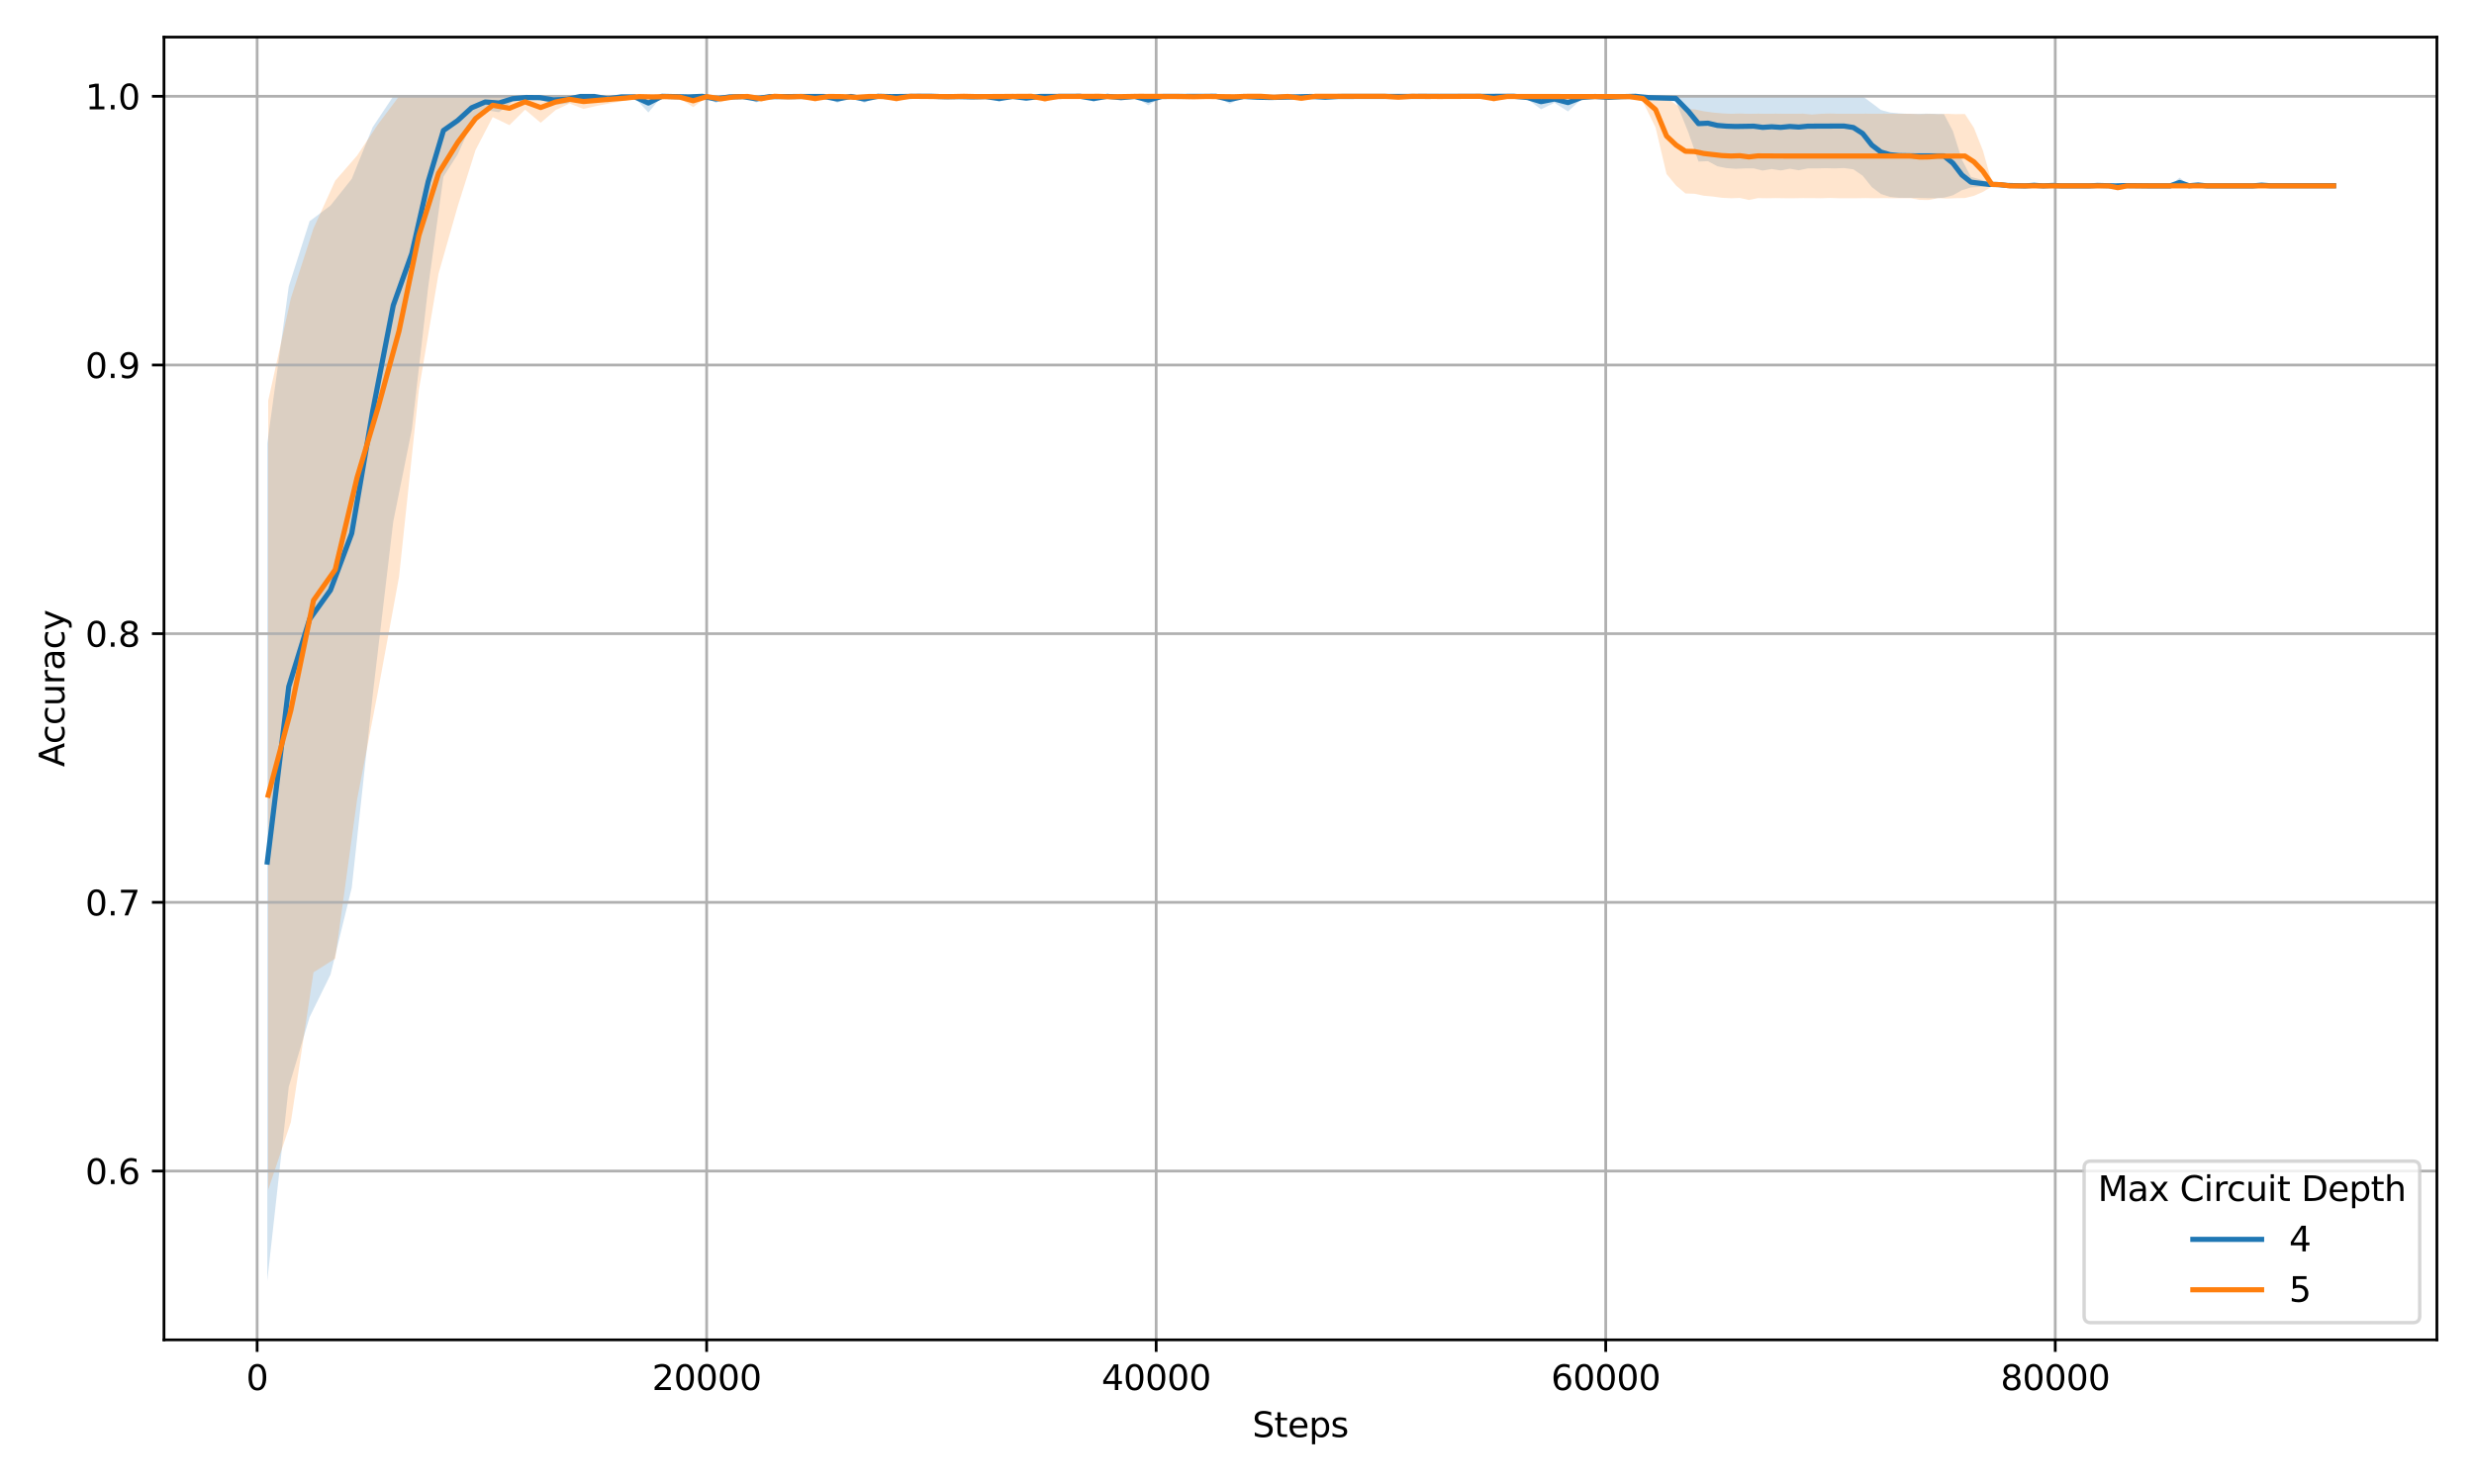 <?xml version="1.0" encoding="utf-8" standalone="no"?>
<!DOCTYPE svg PUBLIC "-//W3C//DTD SVG 1.1//EN"
  "http://www.w3.org/Graphics/SVG/1.1/DTD/svg11.dtd">
<svg xmlns:xlink="http://www.w3.org/1999/xlink" width="720pt" height="432pt" viewBox="0 0 720 432" xmlns="http://www.w3.org/2000/svg" version="1.1">
 <defs>
  <style type="text/css">*{stroke-linejoin: round; stroke-linecap: butt}</style>
 </defs>
 <g id="figure_1">
  <g id="patch_1">
   <path d="M 0 432 
L 720 432 
L 720 0 
L 0 0 
z
" style="fill: #ffffff"/>
  </g>
  <g id="axes_1">
   <g id="patch_2">
    <path d="M 47.72 390.04 
L 709.2 390.04 
L 709.2 10.8 
L 47.72 10.8 
z
" style="fill: #ffffff"/>
   </g>
   <g id="FillBetweenPolyCollection_1">
    <path d="M 77.787 129.093 
L 77.787 372.802 
L 84.034 316.399 
L 90.104 296.105 
L 96.181 283.718 
L 102.363 258.458 
L 108.453 202.403 
L 114.445 151.852 
L 119.854 125.046 
L 124.603 83.655 
L 129.051 51.443 
L 133.198 44.942 
L 137.241 36.038 
L 141.211 32.024 
L 145.215 32.669 
L 149.179 29.655 
L 153.175 28.877 
L 157.139 28.982 
L 161.077 30.556 
L 165.041 30.136 
L 168.986 28.143 
L 172.917 28.143 
L 176.855 29.822 
L 180.793 28.458 
L 184.75 28.458 
L 188.688 32.759 
L 192.626 28.038 
L 196.551 28.143 
L 200.482 28.458 
L 204.42 28.038 
L 208.351 29.926 
L 212.282 28.458 
L 216.194 28.248 
L 220.125 29.822 
L 224.044 28.248 
L 227.988 28.143 
L 231.913 28.143 
L 235.837 28.143 
L 239.762 28.143 
L 243.693 29.926 
L 247.631 28.143 
L 251.563 29.926 
L 255.487 28.038 
L 259.412 28.248 
L 263.343 28.038 
L 267.268 28.038 
L 271.2 28.038 
L 275.105 28.353 
L 279.023 28.248 
L 282.928 28.458 
L 286.879 28.248 
L 290.804 29.612 
L 294.722 28.143 
L 298.653 29.297 
L 302.578 28.143 
L 306.509 28.143 
L 310.434 28.038 
L 314.359 28.038 
L 318.29 29.612 
L 322.235 28.038 
L 326.251 28.982 
L 330.202 28.143 
L 334.205 30.661 
L 338.149 28.143 
L 342.081 28.143 
L 346.019 28.038 
L 349.983 28.038 
L 353.92 28.038 
L 357.878 30.241 
L 361.933 28.143 
L 365.93 28.668 
L 369.92 28.877 
L 373.852 28.668 
L 377.796 28.458 
L 381.727 28.143 
L 385.665 28.668 
L 389.59 28.143 
L 393.515 28.143 
L 397.439 28.038 
L 401.371 28.143 
L 405.296 28.038 
L 409.22 28.143 
L 413.145 28.143 
L 417.07 28.038 
L 420.995 28.143 
L 424.919 28.038 
L 428.851 28.038 
L 432.775 28.143 
L 436.7 28.038 
L 440.631 28.038 
L 444.556 28.877 
L 448.474 31.815 
L 452.399 29.926 
L 456.324 32.444 
L 460.249 28.877 
L 464.18 28.143 
L 468.105 28.773 
L 472.043 28.248 
L 475.967 28.038 
L 479.892 28.982 
L 483.81 29.297 
L 487.709 29.507 
L 491.346 38.528 
L 494.303 47.024 
L 497.063 46.921 
L 499.817 48.406 
L 502.466 48.931 
L 505.122 49.14 
L 507.758 49.019 
L 510.375 49.019 
L 512.991 49.647 
L 515.608 49.192 
L 518.244 49.62 
L 520.873 49.106 
L 523.49 49.56 
L 526.119 49.019 
L 528.749 49.019 
L 531.372 48.957 
L 533.988 49.019 
L 536.612 48.914 
L 539.385 49.287 
L 542.087 51.148 
L 544.762 54.476 
L 547.398 56.474 
L 550.021 57.318 
L 552.644 57.579 
L 555.261 57.604 
L 557.884 57.604 
L 560.5 57.666 
L 563.117 57.709 
L 565.733 57.543 
L 568.35 56.845 
L 570.973 55.362 
L 573.602 54.559 
L 576.232 54.433 
L 578.849 54.289 
L 581.472 54.271 
L 584.088 54.163 
L 586.718 54.145 
L 589.341 54.109 
L 591.983 54.181 
L 594.633 54.109 
L 597.334 54.163 
L 599.964 54.109 
L 602.593 54.109 
L 605.216 54.109 
L 607.846 54.109 
L 610.482 54.163 
L 613.099 54.127 
L 615.722 54.109 
L 618.351 54.145 
L 620.994 54.127 
L 623.637 54.109 
L 626.26 54.109 
L 628.915 54.127 
L 631.538 54.109 
L 634.332 54.523 
L 637.059 54.127 
L 639.708 54.217 
L 642.39 54.109 
L 645.04 54.109 
L 647.663 54.109 
L 650.292 54.109 
L 652.922 54.127 
L 655.558 54.109 
L 658.174 54.199 
L 660.798 54.127 
L 663.414 54.127 
L 666.031 54.109 
L 668.654 54.109 
L 671.283 54.109 
L 673.9 54.109 
L 676.516 54.109 
L 679.133 54.127 
L 679.133 54.005 
L 679.133 54.005 
L 676.516 54.109 
L 673.9 54.109 
L 671.283 54.109 
L 668.654 54.109 
L 666.031 54.109 
L 663.414 54.005 
L 660.798 54.005 
L 658.174 53.585 
L 655.558 54.109 
L 652.922 54.005 
L 650.292 54.109 
L 647.663 54.109 
L 645.04 54.109 
L 642.39 54.109 
L 639.708 53.48 
L 637.059 54.005 
L 634.332 51.697 
L 631.538 54.109 
L 628.915 54.005 
L 626.26 54.109 
L 623.637 54.109 
L 620.994 54.005 
L 618.351 53.9 
L 615.722 54.109 
L 613.099 54.005 
L 610.482 53.795 
L 607.846 54.109 
L 605.216 54.109 
L 602.593 54.109 
L 599.964 54.109 
L 597.334 53.795 
L 594.633 54.109 
L 591.983 53.69 
L 589.341 54.109 
L 586.718 53.9 
L 584.088 53.795 
L 581.472 53.165 
L 578.849 53.06 
L 576.232 52.221 
L 573.602 51.487 
L 570.973 46.513 
L 568.35 38.164 
L 565.733 33.208 
L 563.117 33.129 
L 560.5 33.085 
L 557.884 33.147 
L 555.261 33.147 
L 552.644 32.999 
L 550.021 32.738 
L 547.398 32.017 
L 544.762 30.018 
L 542.087 28.038 
L 539.385 28.038 
L 536.612 28.038 
L 533.988 28.038 
L 531.372 28.038 
L 528.749 28.038 
L 526.119 28.038 
L 523.49 28.038 
L 520.873 28.038 
L 518.244 28.038 
L 515.608 28.038 
L 512.991 28.038 
L 510.375 28.038 
L 507.758 28.038 
L 505.122 28.038 
L 502.466 28.038 
L 499.817 28.038 
L 497.063 28.038 
L 494.303 28.038 
L 491.346 28.038 
L 487.709 28.038 
L 483.81 28.038 
L 479.892 28.038 
L 475.967 28.038 
L 472.043 28.038 
L 468.105 28.038 
L 464.18 28.038 
L 460.249 28.038 
L 456.324 28.038 
L 452.399 28.038 
L 448.474 28.038 
L 444.556 28.038 
L 440.631 28.038 
L 436.7 28.038 
L 432.775 28.038 
L 428.851 28.038 
L 424.919 28.038 
L 420.995 28.038 
L 417.07 28.038 
L 413.145 28.038 
L 409.22 28.038 
L 405.296 28.038 
L 401.371 28.038 
L 397.439 28.038 
L 393.515 28.038 
L 389.59 28.038 
L 385.665 28.038 
L 381.727 28.038 
L 377.796 28.038 
L 373.852 28.038 
L 369.92 28.038 
L 365.93 28.038 
L 361.933 28.038 
L 357.878 28.038 
L 353.92 28.038 
L 349.983 28.038 
L 346.019 28.038 
L 342.081 28.038 
L 338.149 28.038 
L 334.205 28.038 
L 330.202 28.038 
L 326.251 28.038 
L 322.235 28.038 
L 318.29 28.038 
L 314.359 28.038 
L 310.434 28.038 
L 306.509 28.038 
L 302.578 28.038 
L 298.653 28.038 
L 294.722 28.038 
L 290.804 28.038 
L 286.879 28.038 
L 282.928 28.038 
L 279.023 28.038 
L 275.105 28.038 
L 271.2 28.038 
L 267.268 28.038 
L 263.343 28.038 
L 259.412 28.038 
L 255.487 28.038 
L 251.563 28.038 
L 247.631 28.038 
L 243.693 28.038 
L 239.762 28.038 
L 235.837 28.038 
L 231.913 28.038 
L 227.988 28.038 
L 224.044 28.038 
L 220.125 28.038 
L 216.194 28.038 
L 212.282 28.038 
L 208.351 28.038 
L 204.42 28.038 
L 200.482 28.038 
L 196.551 28.038 
L 192.626 28.038 
L 188.688 28.038 
L 184.75 28.038 
L 180.793 28.038 
L 176.855 28.038 
L 172.917 28.038 
L 168.986 28.038 
L 165.041 28.038 
L 161.077 28.038 
L 157.139 28.038 
L 153.175 28.038 
L 149.179 28.038 
L 145.215 28.038 
L 141.211 28.038 
L 137.241 28.038 
L 133.198 28.038 
L 129.051 28.038 
L 124.603 28.038 
L 119.854 28.038 
L 114.445 28.038 
L 108.453 37.041 
L 102.363 52.074 
L 96.181 59.837 
L 90.104 64.396 
L 84.034 83.384 
L 77.787 129.093 
z
" clip-path="url(#p6925bc45cc)" style="fill: #1f77b4; fill-opacity: 0.2"/>
   </g>
   <g id="FillBetweenPolyCollection_2">
    <path d="M 78.055 116.624 
L 78.055 346.337 
L 84.636 326.722 
L 91.236 283.059 
L 97.555 279.054 
L 103.92 232.737 
L 109.938 201.598 
L 116.132 167.932 
L 121.895 113.544 
L 127.638 79.63 
L 133.205 60.068 
L 138.399 43.669 
L 143.396 34.095 
L 148.256 36.43 
L 152.816 31.92 
L 157.349 35.74 
L 161.712 32.024 
L 165.78 30.136 
L 169.81 31.71 
L 173.918 30.766 
L 177.934 30.031 
L 181.931 29.297 
L 185.914 28.248 
L 189.878 28.458 
L 193.823 28.248 
L 197.767 28.563 
L 201.738 31.185 
L 205.735 28.248 
L 209.672 29.822 
L 213.591 28.458 
L 217.535 28.143 
L 221.486 29.717 
L 225.417 28.038 
L 229.362 28.458 
L 233.273 28.143 
L 237.231 29.612 
L 241.175 28.143 
L 245.139 28.248 
L 249.07 28.772 
L 253.021 28.143 
L 256.953 28.143 
L 260.884 29.612 
L 264.815 28.038 
L 268.747 28.143 
L 272.671 28.038 
L 276.596 28.248 
L 280.521 28.038 
L 284.446 28.248 
L 288.37 28.143 
L 292.295 28.038 
L 296.226 28.038 
L 300.151 28.038 
L 304.096 29.717 
L 308.033 28.143 
L 311.965 28.038 
L 315.889 28.143 
L 319.827 28.038 
L 323.765 28.353 
L 327.729 28.143 
L 331.66 28.038 
L 335.585 28.038 
L 339.51 28.143 
L 343.428 28.143 
L 347.34 28.353 
L 351.265 28.143 
L 355.189 28.248 
L 359.095 28.353 
L 363.019 28.038 
L 366.951 28.038 
L 370.875 28.668 
L 374.794 28.143 
L 378.718 29.402 
L 382.787 28.038 
L 386.81 28.038 
L 390.918 28.038 
L 395.032 28.143 
L 399.016 28.038 
L 403.013 28.038 
L 406.95 28.668 
L 410.915 28.038 
L 414.924 28.143 
L 418.895 28.143 
L 422.852 28.038 
L 426.81 28.143 
L 430.761 28.038 
L 434.738 29.612 
L 438.676 28.143 
L 442.62 28.143 
L 446.558 28.143 
L 450.509 28.353 
L 454.44 28.038 
L 458.371 28.038 
L 462.303 28.038 
L 466.26 28.248 
L 470.205 28.143 
L 474.188 28.248 
L 478.133 29.612 
L 481.822 37.129 
L 485.007 50.658 
L 487.814 54.045 
L 490.502 56.319 
L 493.145 56.406 
L 495.827 56.97 
L 498.476 57.213 
L 501.106 57.579 
L 503.735 57.709 
L 506.365 57.622 
L 508.981 58.216 
L 511.598 57.666 
L 514.214 57.709 
L 516.837 57.666 
L 519.454 57.709 
L 522.07 57.709 
L 524.687 57.666 
L 527.31 57.673 
L 529.926 57.709 
L 532.549 57.622 
L 535.166 57.709 
L 537.782 57.709 
L 540.399 57.709 
L 543.015 57.666 
L 545.638 57.709 
L 548.262 57.666 
L 550.878 57.709 
L 553.495 57.709 
L 556.111 57.709 
L 558.728 58.198 
L 561.344 58.216 
L 563.961 57.691 
L 566.616 57.798 
L 569.233 57.691 
L 571.849 57.648 
L 574.466 57.007 
L 577.082 55.873 
L 579.699 54.289 
L 582.315 54.253 
L 584.932 54.109 
L 587.548 54.127 
L 590.165 54.109 
L 592.781 54.109 
L 595.398 54.109 
L 598.014 54.109 
L 600.631 54.109 
L 603.247 54.127 
L 605.864 54.109 
L 608.48 54.109 
L 611.097 54.109 
L 613.713 54.109 
L 616.33 55.368 
L 618.947 54.109 
L 621.563 54.109 
L 624.18 54.109 
L 626.796 54.109 
L 629.413 54.109 
L 632.029 54.109 
L 634.646 54.109 
L 637.262 54.109 
L 639.879 54.214 
L 642.495 54.109 
L 645.118 54.127 
L 647.735 54.109 
L 650.351 54.109 
L 652.968 54.109 
L 655.584 54.109 
L 658.201 54.109 
L 660.817 54.127 
L 663.434 54.109 
L 666.05 54.109 
L 668.667 54.109 
L 671.283 54.109 
L 673.9 54.109 
L 676.516 54.127 
L 679.133 54.109 
L 679.133 54.109 
L 679.133 54.109 
L 676.516 54.005 
L 673.9 54.109 
L 671.283 54.109 
L 668.667 54.109 
L 666.05 54.109 
L 663.434 54.109 
L 660.817 54.005 
L 658.201 54.109 
L 655.584 54.109 
L 652.968 54.109 
L 650.351 54.109 
L 647.735 54.109 
L 645.118 54.005 
L 642.495 54.109 
L 639.879 54.091 
L 637.262 54.109 
L 634.646 54.109 
L 632.029 54.109 
L 629.413 54.109 
L 626.796 54.109 
L 624.18 54.109 
L 621.563 54.109 
L 618.947 54.109 
L 616.33 53.893 
L 613.713 54.109 
L 611.097 54.109 
L 608.48 54.109 
L 605.864 54.109 
L 603.247 54.005 
L 600.631 54.109 
L 598.014 54.109 
L 595.398 54.109 
L 592.781 54.109 
L 590.165 54.109 
L 587.548 54.005 
L 584.932 54.109 
L 582.315 53.27 
L 579.699 53.06 
L 577.082 43.829 
L 574.466 37.22 
L 571.849 33.19 
L 569.233 33.234 
L 566.616 33.127 
L 563.961 33.234 
L 561.344 33.144 
L 558.728 33.249 
L 556.111 33.129 
L 553.495 33.129 
L 550.878 33.129 
L 548.262 33.085 
L 545.638 33.129 
L 543.015 33.085 
L 540.399 33.129 
L 537.782 33.129 
L 535.166 33.129 
L 532.549 33.042 
L 529.926 33.129 
L 527.31 33.339 
L 524.687 33.085 
L 522.07 33.129 
L 519.454 33.129 
L 516.837 33.085 
L 514.214 33.129 
L 511.598 33.085 
L 508.981 33.144 
L 506.365 33.042 
L 503.735 33.129 
L 501.106 32.999 
L 498.476 32.756 
L 495.827 32.39 
L 493.145 31.825 
L 490.502 31.738 
L 487.814 30.449 
L 485.007 28.535 
L 481.822 28.038 
L 478.133 28.038 
L 474.188 28.038 
L 470.205 28.038 
L 466.26 28.038 
L 462.303 28.038 
L 458.371 28.038 
L 454.44 28.038 
L 450.509 28.038 
L 446.558 28.038 
L 442.62 28.038 
L 438.676 28.038 
L 434.738 28.038 
L 430.761 28.038 
L 426.81 28.038 
L 422.852 28.038 
L 418.895 28.038 
L 414.924 28.038 
L 410.915 28.038 
L 406.95 28.038 
L 403.013 28.038 
L 399.016 28.038 
L 395.032 28.038 
L 390.918 28.038 
L 386.81 28.038 
L 382.787 28.038 
L 378.718 28.038 
L 374.794 28.038 
L 370.875 28.038 
L 366.951 28.038 
L 363.019 28.038 
L 359.095 28.038 
L 355.189 28.038 
L 351.265 28.038 
L 347.34 28.038 
L 343.428 28.038 
L 339.51 28.038 
L 335.585 28.038 
L 331.66 28.038 
L 327.729 28.038 
L 323.765 28.038 
L 319.827 28.038 
L 315.889 28.038 
L 311.965 28.038 
L 308.033 28.038 
L 304.096 28.038 
L 300.151 28.038 
L 296.226 28.038 
L 292.295 28.038 
L 288.37 28.038 
L 284.446 28.038 
L 280.521 28.038 
L 276.596 28.038 
L 272.671 28.038 
L 268.747 28.038 
L 264.815 28.038 
L 260.884 28.038 
L 256.953 28.038 
L 253.021 28.038 
L 249.07 28.038 
L 245.139 28.038 
L 241.175 28.038 
L 237.231 28.038 
L 233.273 28.038 
L 229.362 28.038 
L 225.417 28.038 
L 221.486 28.038 
L 217.535 28.038 
L 213.591 28.038 
L 209.672 28.038 
L 205.735 28.038 
L 201.738 28.038 
L 197.767 28.038 
L 193.823 28.038 
L 189.878 28.038 
L 185.914 28.038 
L 181.931 28.038 
L 177.934 28.038 
L 173.918 28.038 
L 169.81 28.038 
L 165.78 28.038 
L 161.712 28.038 
L 157.349 28.038 
L 152.816 28.038 
L 148.256 28.038 
L 143.396 28.038 
L 138.399 28.038 
L 133.205 28.038 
L 127.638 28.038 
L 121.895 28.038 
L 116.132 28.038 
L 109.938 36.282 
L 103.92 45.293 
L 97.555 52.595 
L 91.236 66.493 
L 84.636 86.878 
L 78.055 116.624 
z
" clip-path="url(#p6925bc45cc)" style="fill: #ff7f0e; fill-opacity: 0.2"/>
   </g>
   <g id="matplotlib.axis_1">
    <g id="xtick_1">
     <g id="line2d_1">
      <path d="M 74.831 390.04 
L 74.831 10.8 
" clip-path="url(#p6925bc45cc)" style="fill: none; stroke: #b0b0b0; stroke-width: 0.8; stroke-linecap: square"/>
     </g>
     <g id="line2d_2">
      <defs>
       <path id="m855e9eb45f" d="M 0 0 
L 0 3.5 
" style="stroke: #000000; stroke-width: 0.8"/>
      </defs>
      <g>
       <use xlink:href="#m855e9eb45f" x="74.831" y="390.04" style="stroke: #000000; stroke-width: 0.8"/>
      </g>
     </g>
     <g id="text_1">
      <!-- 0 -->
      <g transform="translate(71.649 404.638) scale(0.1 -0.1)">
       <defs>
        <path id="DejaVuSans-30" d="M 2034 4250 
Q 1547 4250 1301 3770 
Q 1056 3291 1056 2328 
Q 1056 1369 1301 889 
Q 1547 409 2034 409 
Q 2525 409 2770 889 
Q 3016 1369 3016 2328 
Q 3016 3291 2770 3770 
Q 2525 4250 2034 4250 
z
M 2034 4750 
Q 2819 4750 3233 4129 
Q 3647 3509 3647 2328 
Q 3647 1150 3233 529 
Q 2819 -91 2034 -91 
Q 1250 -91 836 529 
Q 422 1150 422 2328 
Q 422 3509 836 4129 
Q 1250 4750 2034 4750 
z
" transform="scale(0.016)"/>
       </defs>
       <use xlink:href="#DejaVuSans-30"/>
      </g>
     </g>
    </g>
    <g id="xtick_2">
     <g id="line2d_3">
      <path d="M 205.656 390.04 
L 205.656 10.8 
" clip-path="url(#p6925bc45cc)" style="fill: none; stroke: #b0b0b0; stroke-width: 0.8; stroke-linecap: square"/>
     </g>
     <g id="line2d_4">
      <g>
       <use xlink:href="#m855e9eb45f" x="205.656" y="390.04" style="stroke: #000000; stroke-width: 0.8"/>
      </g>
     </g>
     <g id="text_2">
      <!-- 20000 -->
      <g transform="translate(189.75 404.638) scale(0.1 -0.1)">
       <defs>
        <path id="DejaVuSans-32" d="M 1228 531 
L 3431 531 
L 3431 0 
L 469 0 
L 469 531 
Q 828 903 1448 1529 
Q 2069 2156 2228 2338 
Q 2531 2678 2651 2914 
Q 2772 3150 2772 3378 
Q 2772 3750 2511 3984 
Q 2250 4219 1831 4219 
Q 1534 4219 1204 4116 
Q 875 4013 500 3803 
L 500 4441 
Q 881 4594 1212 4672 
Q 1544 4750 1819 4750 
Q 2544 4750 2975 4387 
Q 3406 4025 3406 3419 
Q 3406 3131 3298 2873 
Q 3191 2616 2906 2266 
Q 2828 2175 2409 1742 
Q 1991 1309 1228 531 
z
" transform="scale(0.016)"/>
       </defs>
       <use xlink:href="#DejaVuSans-32"/>
       <use xlink:href="#DejaVuSans-30" transform="translate(63.623 0)"/>
       <use xlink:href="#DejaVuSans-30" transform="translate(127.246 0)"/>
       <use xlink:href="#DejaVuSans-30" transform="translate(190.869 0)"/>
       <use xlink:href="#DejaVuSans-30" transform="translate(254.492 0)"/>
      </g>
     </g>
    </g>
    <g id="xtick_3">
     <g id="line2d_5">
      <path d="M 336.481 390.04 
L 336.481 10.8 
" clip-path="url(#p6925bc45cc)" style="fill: none; stroke: #b0b0b0; stroke-width: 0.8; stroke-linecap: square"/>
     </g>
     <g id="line2d_6">
      <g>
       <use xlink:href="#m855e9eb45f" x="336.481" y="390.04" style="stroke: #000000; stroke-width: 0.8"/>
      </g>
     </g>
     <g id="text_3">
      <!-- 40000 -->
      <g transform="translate(320.575 404.638) scale(0.1 -0.1)">
       <defs>
        <path id="DejaVuSans-34" d="M 2419 4116 
L 825 1625 
L 2419 1625 
L 2419 4116 
z
M 2253 4666 
L 3047 4666 
L 3047 1625 
L 3713 1625 
L 3713 1100 
L 3047 1100 
L 3047 0 
L 2419 0 
L 2419 1100 
L 313 1100 
L 313 1709 
L 2253 4666 
z
" transform="scale(0.016)"/>
       </defs>
       <use xlink:href="#DejaVuSans-34"/>
       <use xlink:href="#DejaVuSans-30" transform="translate(63.623 0)"/>
       <use xlink:href="#DejaVuSans-30" transform="translate(127.246 0)"/>
       <use xlink:href="#DejaVuSans-30" transform="translate(190.869 0)"/>
       <use xlink:href="#DejaVuSans-30" transform="translate(254.492 0)"/>
      </g>
     </g>
    </g>
    <g id="xtick_4">
     <g id="line2d_7">
      <path d="M 467.307 390.04 
L 467.307 10.8 
" clip-path="url(#p6925bc45cc)" style="fill: none; stroke: #b0b0b0; stroke-width: 0.8; stroke-linecap: square"/>
     </g>
     <g id="line2d_8">
      <g>
       <use xlink:href="#m855e9eb45f" x="467.307" y="390.04" style="stroke: #000000; stroke-width: 0.8"/>
      </g>
     </g>
     <g id="text_4">
      <!-- 60000 -->
      <g transform="translate(451.401 404.638) scale(0.1 -0.1)">
       <defs>
        <path id="DejaVuSans-36" d="M 2113 2584 
Q 1688 2584 1439 2293 
Q 1191 2003 1191 1497 
Q 1191 994 1439 701 
Q 1688 409 2113 409 
Q 2538 409 2786 701 
Q 3034 994 3034 1497 
Q 3034 2003 2786 2293 
Q 2538 2584 2113 2584 
z
M 3366 4563 
L 3366 3988 
Q 3128 4100 2886 4159 
Q 2644 4219 2406 4219 
Q 1781 4219 1451 3797 
Q 1122 3375 1075 2522 
Q 1259 2794 1537 2939 
Q 1816 3084 2150 3084 
Q 2853 3084 3261 2657 
Q 3669 2231 3669 1497 
Q 3669 778 3244 343 
Q 2819 -91 2113 -91 
Q 1303 -91 875 529 
Q 447 1150 447 2328 
Q 447 3434 972 4092 
Q 1497 4750 2381 4750 
Q 2619 4750 2861 4703 
Q 3103 4656 3366 4563 
z
" transform="scale(0.016)"/>
       </defs>
       <use xlink:href="#DejaVuSans-36"/>
       <use xlink:href="#DejaVuSans-30" transform="translate(63.623 0)"/>
       <use xlink:href="#DejaVuSans-30" transform="translate(127.246 0)"/>
       <use xlink:href="#DejaVuSans-30" transform="translate(190.869 0)"/>
       <use xlink:href="#DejaVuSans-30" transform="translate(254.492 0)"/>
      </g>
     </g>
    </g>
    <g id="xtick_5">
     <g id="line2d_9">
      <path d="M 598.132 390.04 
L 598.132 10.8 
" clip-path="url(#p6925bc45cc)" style="fill: none; stroke: #b0b0b0; stroke-width: 0.8; stroke-linecap: square"/>
     </g>
     <g id="line2d_10">
      <g>
       <use xlink:href="#m855e9eb45f" x="598.132" y="390.04" style="stroke: #000000; stroke-width: 0.8"/>
      </g>
     </g>
     <g id="text_5">
      <!-- 80000 -->
      <g transform="translate(582.226 404.638) scale(0.1 -0.1)">
       <defs>
        <path id="DejaVuSans-38" d="M 2034 2216 
Q 1584 2216 1326 1975 
Q 1069 1734 1069 1313 
Q 1069 891 1326 650 
Q 1584 409 2034 409 
Q 2484 409 2743 651 
Q 3003 894 3003 1313 
Q 3003 1734 2745 1975 
Q 2488 2216 2034 2216 
z
M 1403 2484 
Q 997 2584 770 2862 
Q 544 3141 544 3541 
Q 544 4100 942 4425 
Q 1341 4750 2034 4750 
Q 2731 4750 3128 4425 
Q 3525 4100 3525 3541 
Q 3525 3141 3298 2862 
Q 3072 2584 2669 2484 
Q 3125 2378 3379 2068 
Q 3634 1759 3634 1313 
Q 3634 634 3220 271 
Q 2806 -91 2034 -91 
Q 1263 -91 848 271 
Q 434 634 434 1313 
Q 434 1759 690 2068 
Q 947 2378 1403 2484 
z
M 1172 3481 
Q 1172 3119 1398 2916 
Q 1625 2713 2034 2713 
Q 2441 2713 2670 2916 
Q 2900 3119 2900 3481 
Q 2900 3844 2670 4047 
Q 2441 4250 2034 4250 
Q 1625 4250 1398 4047 
Q 1172 3844 1172 3481 
z
" transform="scale(0.016)"/>
       </defs>
       <use xlink:href="#DejaVuSans-38"/>
       <use xlink:href="#DejaVuSans-30" transform="translate(63.623 0)"/>
       <use xlink:href="#DejaVuSans-30" transform="translate(127.246 0)"/>
       <use xlink:href="#DejaVuSans-30" transform="translate(190.869 0)"/>
       <use xlink:href="#DejaVuSans-30" transform="translate(254.492 0)"/>
      </g>
     </g>
    </g>
    <g id="text_6">
     <!-- Steps -->
     <g transform="translate(364.47 418.317) scale(0.1 -0.1)">
      <defs>
       <path id="DejaVuSans-53" d="M 3425 4513 
L 3425 3897 
Q 3066 4069 2747 4153 
Q 2428 4238 2131 4238 
Q 1616 4238 1336 4038 
Q 1056 3838 1056 3469 
Q 1056 3159 1242 3001 
Q 1428 2844 1947 2747 
L 2328 2669 
Q 3034 2534 3370 2195 
Q 3706 1856 3706 1288 
Q 3706 609 3251 259 
Q 2797 -91 1919 -91 
Q 1588 -91 1214 -16 
Q 841 59 441 206 
L 441 856 
Q 825 641 1194 531 
Q 1563 422 1919 422 
Q 2459 422 2753 634 
Q 3047 847 3047 1241 
Q 3047 1584 2836 1778 
Q 2625 1972 2144 2069 
L 1759 2144 
Q 1053 2284 737 2584 
Q 422 2884 422 3419 
Q 422 4038 858 4394 
Q 1294 4750 2059 4750 
Q 2388 4750 2728 4690 
Q 3069 4631 3425 4513 
z
" transform="scale(0.016)"/>
       <path id="DejaVuSans-74" d="M 1172 4494 
L 1172 3500 
L 2356 3500 
L 2356 3053 
L 1172 3053 
L 1172 1153 
Q 1172 725 1289 603 
Q 1406 481 1766 481 
L 2356 481 
L 2356 0 
L 1766 0 
Q 1100 0 847 248 
Q 594 497 594 1153 
L 594 3053 
L 172 3053 
L 172 3500 
L 594 3500 
L 594 4494 
L 1172 4494 
z
" transform="scale(0.016)"/>
       <path id="DejaVuSans-65" d="M 3597 1894 
L 3597 1613 
L 953 1613 
Q 991 1019 1311 708 
Q 1631 397 2203 397 
Q 2534 397 2845 478 
Q 3156 559 3463 722 
L 3463 178 
Q 3153 47 2828 -22 
Q 2503 -91 2169 -91 
Q 1331 -91 842 396 
Q 353 884 353 1716 
Q 353 2575 817 3079 
Q 1281 3584 2069 3584 
Q 2775 3584 3186 3129 
Q 3597 2675 3597 1894 
z
M 3022 2063 
Q 3016 2534 2758 2815 
Q 2500 3097 2075 3097 
Q 1594 3097 1305 2825 
Q 1016 2553 972 2059 
L 3022 2063 
z
" transform="scale(0.016)"/>
       <path id="DejaVuSans-70" d="M 1159 525 
L 1159 -1331 
L 581 -1331 
L 581 3500 
L 1159 3500 
L 1159 2969 
Q 1341 3281 1617 3432 
Q 1894 3584 2278 3584 
Q 2916 3584 3314 3078 
Q 3713 2572 3713 1747 
Q 3713 922 3314 415 
Q 2916 -91 2278 -91 
Q 1894 -91 1617 61 
Q 1341 213 1159 525 
z
M 3116 1747 
Q 3116 2381 2855 2742 
Q 2594 3103 2138 3103 
Q 1681 3103 1420 2742 
Q 1159 2381 1159 1747 
Q 1159 1113 1420 752 
Q 1681 391 2138 391 
Q 2594 391 2855 752 
Q 3116 1113 3116 1747 
z
" transform="scale(0.016)"/>
       <path id="DejaVuSans-73" d="M 2834 3397 
L 2834 2853 
Q 2591 2978 2328 3040 
Q 2066 3103 1784 3103 
Q 1356 3103 1142 2972 
Q 928 2841 928 2578 
Q 928 2378 1081 2264 
Q 1234 2150 1697 2047 
L 1894 2003 
Q 2506 1872 2764 1633 
Q 3022 1394 3022 966 
Q 3022 478 2636 193 
Q 2250 -91 1575 -91 
Q 1294 -91 989 -36 
Q 684 19 347 128 
L 347 722 
Q 666 556 975 473 
Q 1284 391 1588 391 
Q 1994 391 2212 530 
Q 2431 669 2431 922 
Q 2431 1156 2273 1281 
Q 2116 1406 1581 1522 
L 1381 1569 
Q 847 1681 609 1914 
Q 372 2147 372 2553 
Q 372 3047 722 3315 
Q 1072 3584 1716 3584 
Q 2034 3584 2315 3537 
Q 2597 3491 2834 3397 
z
" transform="scale(0.016)"/>
      </defs>
      <use xlink:href="#DejaVuSans-53"/>
      <use xlink:href="#DejaVuSans-74" transform="translate(63.477 0)"/>
      <use xlink:href="#DejaVuSans-65" transform="translate(102.686 0)"/>
      <use xlink:href="#DejaVuSans-70" transform="translate(164.209 0)"/>
      <use xlink:href="#DejaVuSans-73" transform="translate(227.686 0)"/>
     </g>
    </g>
   </g>
   <g id="matplotlib.axis_2">
    <g id="ytick_1">
     <g id="line2d_11">
      <path d="M 47.72 340.893 
L 709.2 340.893 
" clip-path="url(#p6925bc45cc)" style="fill: none; stroke: #b0b0b0; stroke-width: 0.8; stroke-linecap: square"/>
     </g>
     <g id="line2d_12">
      <defs>
       <path id="m0d3c1cf34e" d="M 0 0 
L -3.5 0 
" style="stroke: #000000; stroke-width: 0.8"/>
      </defs>
      <g>
       <use xlink:href="#m0d3c1cf34e" x="47.72" y="340.893" style="stroke: #000000; stroke-width: 0.8"/>
      </g>
     </g>
     <g id="text_7">
      <!-- 0.6 -->
      <g transform="translate(24.817 344.692) scale(0.1 -0.1)">
       <defs>
        <path id="DejaVuSans-2e" d="M 684 794 
L 1344 794 
L 1344 0 
L 684 0 
L 684 794 
z
" transform="scale(0.016)"/>
       </defs>
       <use xlink:href="#DejaVuSans-30"/>
       <use xlink:href="#DejaVuSans-2e" transform="translate(63.623 0)"/>
       <use xlink:href="#DejaVuSans-36" transform="translate(95.41 0)"/>
      </g>
     </g>
    </g>
    <g id="ytick_2">
     <g id="line2d_13">
      <path d="M 47.72 262.679 
L 709.2 262.679 
" clip-path="url(#p6925bc45cc)" style="fill: none; stroke: #b0b0b0; stroke-width: 0.8; stroke-linecap: square"/>
     </g>
     <g id="line2d_14">
      <g>
       <use xlink:href="#m0d3c1cf34e" x="47.72" y="262.679" style="stroke: #000000; stroke-width: 0.8"/>
      </g>
     </g>
     <g id="text_8">
      <!-- 0.7 -->
      <g transform="translate(24.817 266.479) scale(0.1 -0.1)">
       <defs>
        <path id="DejaVuSans-37" d="M 525 4666 
L 3525 4666 
L 3525 4397 
L 1831 0 
L 1172 0 
L 2766 4134 
L 525 4134 
L 525 4666 
z
" transform="scale(0.016)"/>
       </defs>
       <use xlink:href="#DejaVuSans-30"/>
       <use xlink:href="#DejaVuSans-2e" transform="translate(63.623 0)"/>
       <use xlink:href="#DejaVuSans-37" transform="translate(95.41 0)"/>
      </g>
     </g>
    </g>
    <g id="ytick_3">
     <g id="line2d_15">
      <path d="M 47.72 184.466 
L 709.2 184.466 
" clip-path="url(#p6925bc45cc)" style="fill: none; stroke: #b0b0b0; stroke-width: 0.8; stroke-linecap: square"/>
     </g>
     <g id="line2d_16">
      <g>
       <use xlink:href="#m0d3c1cf34e" x="47.72" y="184.466" style="stroke: #000000; stroke-width: 0.8"/>
      </g>
     </g>
     <g id="text_9">
      <!-- 0.8 -->
      <g transform="translate(24.817 188.265) scale(0.1 -0.1)">
       <use xlink:href="#DejaVuSans-30"/>
       <use xlink:href="#DejaVuSans-2e" transform="translate(63.623 0)"/>
       <use xlink:href="#DejaVuSans-38" transform="translate(95.41 0)"/>
      </g>
     </g>
    </g>
    <g id="ytick_4">
     <g id="line2d_17">
      <path d="M 47.72 106.252 
L 709.2 106.252 
" clip-path="url(#p6925bc45cc)" style="fill: none; stroke: #b0b0b0; stroke-width: 0.8; stroke-linecap: square"/>
     </g>
     <g id="line2d_18">
      <g>
       <use xlink:href="#m0d3c1cf34e" x="47.72" y="106.252" style="stroke: #000000; stroke-width: 0.8"/>
      </g>
     </g>
     <g id="text_10">
      <!-- 0.9 -->
      <g transform="translate(24.817 110.051) scale(0.1 -0.1)">
       <defs>
        <path id="DejaVuSans-39" d="M 703 97 
L 703 672 
Q 941 559 1184 500 
Q 1428 441 1663 441 
Q 2288 441 2617 861 
Q 2947 1281 2994 2138 
Q 2813 1869 2534 1725 
Q 2256 1581 1919 1581 
Q 1219 1581 811 2004 
Q 403 2428 403 3163 
Q 403 3881 828 4315 
Q 1253 4750 1959 4750 
Q 2769 4750 3195 4129 
Q 3622 3509 3622 2328 
Q 3622 1225 3098 567 
Q 2575 -91 1691 -91 
Q 1453 -91 1209 -44 
Q 966 3 703 97 
z
M 1959 2075 
Q 2384 2075 2632 2365 
Q 2881 2656 2881 3163 
Q 2881 3666 2632 3958 
Q 2384 4250 1959 4250 
Q 1534 4250 1286 3958 
Q 1038 3666 1038 3163 
Q 1038 2656 1286 2365 
Q 1534 2075 1959 2075 
z
" transform="scale(0.016)"/>
       </defs>
       <use xlink:href="#DejaVuSans-30"/>
       <use xlink:href="#DejaVuSans-2e" transform="translate(63.623 0)"/>
       <use xlink:href="#DejaVuSans-39" transform="translate(95.41 0)"/>
      </g>
     </g>
    </g>
    <g id="ytick_5">
     <g id="line2d_19">
      <path d="M 47.72 28.038 
L 709.2 28.038 
" clip-path="url(#p6925bc45cc)" style="fill: none; stroke: #b0b0b0; stroke-width: 0.8; stroke-linecap: square"/>
     </g>
     <g id="line2d_20">
      <g>
       <use xlink:href="#m0d3c1cf34e" x="47.72" y="28.038" style="stroke: #000000; stroke-width: 0.8"/>
      </g>
     </g>
     <g id="text_11">
      <!-- 1.0 -->
      <g transform="translate(24.817 31.837) scale(0.1 -0.1)">
       <defs>
        <path id="DejaVuSans-31" d="M 794 531 
L 1825 531 
L 1825 4091 
L 703 3866 
L 703 4441 
L 1819 4666 
L 2450 4666 
L 2450 531 
L 3481 531 
L 3481 0 
L 794 0 
L 794 531 
z
" transform="scale(0.016)"/>
       </defs>
       <use xlink:href="#DejaVuSans-31"/>
       <use xlink:href="#DejaVuSans-2e" transform="translate(63.623 0)"/>
       <use xlink:href="#DejaVuSans-30" transform="translate(95.41 0)"/>
      </g>
     </g>
    </g>
    <g id="text_12">
     <!-- Accuracy -->
     <g transform="translate(18.737 223.248) rotate(-90) scale(0.1 -0.1)">
      <defs>
       <path id="DejaVuSans-41" d="M 2188 4044 
L 1331 1722 
L 3047 1722 
L 2188 4044 
z
M 1831 4666 
L 2547 4666 
L 4325 0 
L 3669 0 
L 3244 1197 
L 1141 1197 
L 716 0 
L 50 0 
L 1831 4666 
z
" transform="scale(0.016)"/>
       <path id="DejaVuSans-63" d="M 3122 3366 
L 3122 2828 
Q 2878 2963 2633 3030 
Q 2388 3097 2138 3097 
Q 1578 3097 1268 2742 
Q 959 2388 959 1747 
Q 959 1106 1268 751 
Q 1578 397 2138 397 
Q 2388 397 2633 464 
Q 2878 531 3122 666 
L 3122 134 
Q 2881 22 2623 -34 
Q 2366 -91 2075 -91 
Q 1284 -91 818 406 
Q 353 903 353 1747 
Q 353 2603 823 3093 
Q 1294 3584 2113 3584 
Q 2378 3584 2631 3529 
Q 2884 3475 3122 3366 
z
" transform="scale(0.016)"/>
       <path id="DejaVuSans-75" d="M 544 1381 
L 544 3500 
L 1119 3500 
L 1119 1403 
Q 1119 906 1312 657 
Q 1506 409 1894 409 
Q 2359 409 2629 706 
Q 2900 1003 2900 1516 
L 2900 3500 
L 3475 3500 
L 3475 0 
L 2900 0 
L 2900 538 
Q 2691 219 2414 64 
Q 2138 -91 1772 -91 
Q 1169 -91 856 284 
Q 544 659 544 1381 
z
M 1991 3584 
L 1991 3584 
z
" transform="scale(0.016)"/>
       <path id="DejaVuSans-72" d="M 2631 2963 
Q 2534 3019 2420 3045 
Q 2306 3072 2169 3072 
Q 1681 3072 1420 2755 
Q 1159 2438 1159 1844 
L 1159 0 
L 581 0 
L 581 3500 
L 1159 3500 
L 1159 2956 
Q 1341 3275 1631 3429 
Q 1922 3584 2338 3584 
Q 2397 3584 2469 3576 
Q 2541 3569 2628 3553 
L 2631 2963 
z
" transform="scale(0.016)"/>
       <path id="DejaVuSans-61" d="M 2194 1759 
Q 1497 1759 1228 1600 
Q 959 1441 959 1056 
Q 959 750 1161 570 
Q 1363 391 1709 391 
Q 2188 391 2477 730 
Q 2766 1069 2766 1631 
L 2766 1759 
L 2194 1759 
z
M 3341 1997 
L 3341 0 
L 2766 0 
L 2766 531 
Q 2569 213 2275 61 
Q 1981 -91 1556 -91 
Q 1019 -91 701 211 
Q 384 513 384 1019 
Q 384 1609 779 1909 
Q 1175 2209 1959 2209 
L 2766 2209 
L 2766 2266 
Q 2766 2663 2505 2880 
Q 2244 3097 1772 3097 
Q 1472 3097 1187 3025 
Q 903 2953 641 2809 
L 641 3341 
Q 956 3463 1253 3523 
Q 1550 3584 1831 3584 
Q 2591 3584 2966 3190 
Q 3341 2797 3341 1997 
z
" transform="scale(0.016)"/>
       <path id="DejaVuSans-79" d="M 2059 -325 
Q 1816 -950 1584 -1140 
Q 1353 -1331 966 -1331 
L 506 -1331 
L 506 -850 
L 844 -850 
Q 1081 -850 1212 -737 
Q 1344 -625 1503 -206 
L 1606 56 
L 191 3500 
L 800 3500 
L 1894 763 
L 2988 3500 
L 3597 3500 
L 2059 -325 
z
" transform="scale(0.016)"/>
      </defs>
      <use xlink:href="#DejaVuSans-41"/>
      <use xlink:href="#DejaVuSans-63" transform="translate(66.658 0)"/>
      <use xlink:href="#DejaVuSans-63" transform="translate(121.639 0)"/>
      <use xlink:href="#DejaVuSans-75" transform="translate(176.619 0)"/>
      <use xlink:href="#DejaVuSans-72" transform="translate(239.998 0)"/>
      <use xlink:href="#DejaVuSans-61" transform="translate(281.111 0)"/>
      <use xlink:href="#DejaVuSans-63" transform="translate(342.391 0)"/>
      <use xlink:href="#DejaVuSans-79" transform="translate(397.371 0)"/>
     </g>
    </g>
   </g>
   <g id="line2d_21">
    <path d="M 77.787 250.947 
L 84.034 199.891 
L 90.104 180.251 
L 96.181 171.778 
L 102.363 155.266 
L 108.453 119.722 
L 114.445 88.915 
L 119.854 73.793 
L 124.603 52.893 
L 129.051 37.989 
L 133.198 35.077 
L 137.241 31.384 
L 141.211 29.689 
L 145.215 29.994 
L 149.179 28.733 
L 153.175 28.386 
L 157.139 28.429 
L 161.077 29.081 
L 165.041 28.907 
L 168.986 28.082 
L 172.917 28.082 
L 176.855 28.777 
L 180.793 28.212 
L 184.75 28.212 
L 188.688 29.994 
L 192.626 28.038 
L 200.482 28.212 
L 204.42 28.038 
L 208.351 28.82 
L 212.282 28.212 
L 216.194 28.125 
L 220.125 28.777 
L 224.044 28.125 
L 235.837 28.082 
L 239.762 28.082 
L 243.693 28.82 
L 247.631 28.082 
L 251.563 28.82 
L 255.487 28.038 
L 259.412 28.125 
L 267.268 28.038 
L 271.2 28.038 
L 275.105 28.169 
L 279.023 28.125 
L 282.928 28.212 
L 286.879 28.125 
L 290.804 28.69 
L 294.722 28.082 
L 298.653 28.56 
L 302.578 28.082 
L 314.359 28.038 
L 318.29 28.69 
L 322.235 28.038 
L 326.251 28.429 
L 330.202 28.082 
L 334.205 29.124 
L 338.149 28.082 
L 353.92 28.038 
L 357.878 28.951 
L 361.933 28.082 
L 365.93 28.299 
L 369.92 28.386 
L 381.727 28.082 
L 385.665 28.299 
L 389.59 28.082 
L 440.631 28.038 
L 444.556 28.386 
L 448.474 29.602 
L 452.399 28.82 
L 456.324 29.863 
L 460.249 28.386 
L 464.18 28.082 
L 468.105 28.342 
L 472.043 28.125 
L 475.967 28.038 
L 479.892 28.429 
L 487.709 28.647 
L 491.346 32.383 
L 494.303 35.99 
L 497.063 35.86 
L 499.817 36.511 
L 502.466 36.729 
L 505.122 36.815 
L 510.375 36.729 
L 512.991 37.076 
L 515.608 36.902 
L 518.244 37.076 
L 520.873 36.815 
L 523.49 36.989 
L 526.119 36.729 
L 536.612 36.685 
L 539.385 37.12 
L 542.087 38.858 
L 544.762 42.247 
L 547.398 44.246 
L 550.021 45.028 
L 552.644 45.289 
L 557.884 45.376 
L 565.733 45.376 
L 568.35 47.505 
L 570.973 50.937 
L 573.602 53.023 
L 578.849 53.675 
L 581.472 53.718 
L 584.088 53.979 
L 589.341 54.109 
L 591.983 53.936 
L 594.633 54.109 
L 597.334 53.979 
L 599.964 54.109 
L 607.846 54.109 
L 610.482 53.979 
L 615.722 54.109 
L 618.351 54.023 
L 626.26 54.109 
L 631.538 54.109 
L 634.332 53.11 
L 637.059 54.066 
L 639.708 53.849 
L 642.39 54.109 
L 655.558 54.109 
L 658.174 53.892 
L 660.798 54.066 
L 679.133 54.066 
L 679.133 54.066 
" clip-path="url(#p6925bc45cc)" style="fill: none; stroke: #1f77b4; stroke-width: 1.5; stroke-linecap: square"/>
   </g>
   <g id="line2d_22">
    <path d="M 78.055 231.481 
L 84.636 206.8 
L 91.236 174.776 
L 97.555 165.825 
L 103.92 139.015 
L 109.938 118.94 
L 116.132 96.345 
L 121.895 68.579 
L 127.638 50.416 
L 133.205 41.465 
L 138.399 34.513 
L 143.396 30.645 
L 148.256 31.514 
L 152.816 29.646 
L 157.349 31.297 
L 161.712 29.689 
L 165.78 28.907 
L 169.81 29.559 
L 177.934 28.864 
L 181.931 28.56 
L 185.914 28.125 
L 189.878 28.212 
L 193.823 28.125 
L 197.767 28.255 
L 201.738 29.342 
L 205.735 28.125 
L 209.672 28.777 
L 213.591 28.212 
L 217.535 28.082 
L 221.486 28.733 
L 225.417 28.038 
L 229.362 28.212 
L 233.273 28.082 
L 237.231 28.69 
L 241.175 28.082 
L 245.139 28.125 
L 249.07 28.342 
L 253.021 28.082 
L 256.953 28.082 
L 260.884 28.69 
L 264.815 28.038 
L 276.596 28.125 
L 280.521 28.038 
L 284.446 28.125 
L 300.151 28.038 
L 304.096 28.733 
L 308.033 28.082 
L 319.827 28.038 
L 323.765 28.169 
L 331.66 28.038 
L 343.428 28.082 
L 347.34 28.169 
L 351.265 28.082 
L 359.095 28.169 
L 363.019 28.038 
L 366.951 28.038 
L 370.875 28.299 
L 374.794 28.082 
L 378.718 28.603 
L 382.787 28.038 
L 403.013 28.038 
L 406.95 28.299 
L 410.915 28.038 
L 418.895 28.082 
L 430.761 28.038 
L 434.738 28.69 
L 438.676 28.082 
L 474.188 28.125 
L 478.133 28.69 
L 481.822 31.905 
L 485.007 39.596 
L 487.814 42.247 
L 490.502 44.029 
L 493.145 44.115 
L 495.827 44.68 
L 501.106 45.289 
L 503.735 45.419 
L 506.365 45.332 
L 508.981 45.68 
L 511.598 45.376 
L 519.454 45.419 
L 556.111 45.419 
L 558.728 45.723 
L 561.344 45.68 
L 563.961 45.462 
L 571.849 45.419 
L 574.466 47.114 
L 577.082 49.851 
L 579.699 53.675 
L 582.315 53.762 
L 584.932 54.109 
L 590.165 54.109 
L 613.713 54.109 
L 616.33 54.631 
L 618.947 54.109 
L 679.133 54.109 
L 679.133 54.109 
" clip-path="url(#p6925bc45cc)" style="fill: none; stroke: #ff7f0e; stroke-width: 1.5; stroke-linecap: square"/>
   </g>
   <g id="patch_3">
    <path d="M 47.72 390.04 
L 47.72 10.8 
" style="fill: none; stroke: #000000; stroke-width: 0.8; stroke-linejoin: miter; stroke-linecap: square"/>
   </g>
   <g id="patch_4">
    <path d="M 709.2 390.04 
L 709.2 10.8 
" style="fill: none; stroke: #000000; stroke-width: 0.8; stroke-linejoin: miter; stroke-linecap: square"/>
   </g>
   <g id="patch_5">
    <path d="M 47.72 390.04 
L 709.2 390.04 
" style="fill: none; stroke: #000000; stroke-width: 0.8; stroke-linejoin: miter; stroke-linecap: square"/>
   </g>
   <g id="patch_6">
    <path d="M 47.72 10.8 
L 709.2 10.8 
" style="fill: none; stroke: #000000; stroke-width: 0.8; stroke-linejoin: miter; stroke-linecap: square"/>
   </g>
   <g id="legend_1">
    <g id="patch_7">
     <path d="M 608.528 385.04 
L 702.2 385.04 
Q 704.2 385.04 704.2 383.04 
L 704.2 340.006 
Q 704.2 338.006 702.2 338.006 
L 608.528 338.006 
Q 606.528 338.006 606.528 340.006 
L 606.528 383.04 
Q 606.528 385.04 608.528 385.04 
z
" style="fill: #ffffff; opacity: 0.8; stroke: #cccccc; stroke-linejoin: miter"/>
    </g>
    <g id="text_13">
     <!-- Max Circuit Depth -->
     <g transform="translate(610.528 349.604) scale(0.1 -0.1)">
      <defs>
       <path id="DejaVuSans-4d" d="M 628 4666 
L 1569 4666 
L 2759 1491 
L 3956 4666 
L 4897 4666 
L 4897 0 
L 4281 0 
L 4281 4097 
L 3078 897 
L 2444 897 
L 1241 4097 
L 1241 0 
L 628 0 
L 628 4666 
z
" transform="scale(0.016)"/>
       <path id="DejaVuSans-78" d="M 3513 3500 
L 2247 1797 
L 3578 0 
L 2900 0 
L 1881 1375 
L 863 0 
L 184 0 
L 1544 1831 
L 300 3500 
L 978 3500 
L 1906 2253 
L 2834 3500 
L 3513 3500 
z
" transform="scale(0.016)"/>
       <path id="DejaVuSans-20" transform="scale(0.016)"/>
       <path id="DejaVuSans-43" d="M 4122 4306 
L 4122 3641 
Q 3803 3938 3442 4084 
Q 3081 4231 2675 4231 
Q 1875 4231 1450 3742 
Q 1025 3253 1025 2328 
Q 1025 1406 1450 917 
Q 1875 428 2675 428 
Q 3081 428 3442 575 
Q 3803 722 4122 1019 
L 4122 359 
Q 3791 134 3420 21 
Q 3050 -91 2638 -91 
Q 1578 -91 968 557 
Q 359 1206 359 2328 
Q 359 3453 968 4101 
Q 1578 4750 2638 4750 
Q 3056 4750 3426 4639 
Q 3797 4528 4122 4306 
z
" transform="scale(0.016)"/>
       <path id="DejaVuSans-69" d="M 603 3500 
L 1178 3500 
L 1178 0 
L 603 0 
L 603 3500 
z
M 603 4863 
L 1178 4863 
L 1178 4134 
L 603 4134 
L 603 4863 
z
" transform="scale(0.016)"/>
       <path id="DejaVuSans-44" d="M 1259 4147 
L 1259 519 
L 2022 519 
Q 2988 519 3436 956 
Q 3884 1394 3884 2338 
Q 3884 3275 3436 3711 
Q 2988 4147 2022 4147 
L 1259 4147 
z
M 628 4666 
L 1925 4666 
Q 3281 4666 3915 4102 
Q 4550 3538 4550 2338 
Q 4550 1131 3912 565 
Q 3275 0 1925 0 
L 628 0 
L 628 4666 
z
" transform="scale(0.016)"/>
       <path id="DejaVuSans-68" d="M 3513 2113 
L 3513 0 
L 2938 0 
L 2938 2094 
Q 2938 2591 2744 2837 
Q 2550 3084 2163 3084 
Q 1697 3084 1428 2787 
Q 1159 2491 1159 1978 
L 1159 0 
L 581 0 
L 581 4863 
L 1159 4863 
L 1159 2956 
Q 1366 3272 1645 3428 
Q 1925 3584 2291 3584 
Q 2894 3584 3203 3211 
Q 3513 2838 3513 2113 
z
" transform="scale(0.016)"/>
      </defs>
      <use xlink:href="#DejaVuSans-4d"/>
      <use xlink:href="#DejaVuSans-61" transform="translate(86.279 0)"/>
      <use xlink:href="#DejaVuSans-78" transform="translate(147.559 0)"/>
      <use xlink:href="#DejaVuSans-20" transform="translate(206.738 0)"/>
      <use xlink:href="#DejaVuSans-43" transform="translate(238.525 0)"/>
      <use xlink:href="#DejaVuSans-69" transform="translate(308.35 0)"/>
      <use xlink:href="#DejaVuSans-72" transform="translate(336.133 0)"/>
      <use xlink:href="#DejaVuSans-63" transform="translate(374.996 0)"/>
      <use xlink:href="#DejaVuSans-75" transform="translate(429.977 0)"/>
      <use xlink:href="#DejaVuSans-69" transform="translate(493.355 0)"/>
      <use xlink:href="#DejaVuSans-74" transform="translate(521.139 0)"/>
      <use xlink:href="#DejaVuSans-20" transform="translate(560.348 0)"/>
      <use xlink:href="#DejaVuSans-44" transform="translate(592.135 0)"/>
      <use xlink:href="#DejaVuSans-65" transform="translate(669.137 0)"/>
      <use xlink:href="#DejaVuSans-70" transform="translate(730.66 0)"/>
      <use xlink:href="#DejaVuSans-74" transform="translate(794.137 0)"/>
      <use xlink:href="#DejaVuSans-68" transform="translate(833.346 0)"/>
     </g>
    </g>
    <g id="line2d_23">
     <path d="M 638.183 360.782 
L 648.183 360.782 
L 658.183 360.782 
" style="fill: none; stroke: #1f77b4; stroke-width: 1.5; stroke-linecap: square"/>
    </g>
    <g id="text_14">
     <!-- 4 -->
     <g transform="translate(666.183 364.282) scale(0.1 -0.1)">
      <use xlink:href="#DejaVuSans-34"/>
     </g>
    </g>
    <g id="line2d_24">
     <path d="M 638.183 375.46 
L 648.183 375.46 
L 658.183 375.46 
" style="fill: none; stroke: #ff7f0e; stroke-width: 1.5; stroke-linecap: square"/>
    </g>
    <g id="text_15">
     <!-- 5 -->
     <g transform="translate(666.183 378.96) scale(0.1 -0.1)">
      <defs>
       <path id="DejaVuSans-35" d="M 691 4666 
L 3169 4666 
L 3169 4134 
L 1269 4134 
L 1269 2991 
Q 1406 3038 1543 3061 
Q 1681 3084 1819 3084 
Q 2600 3084 3056 2656 
Q 3513 2228 3513 1497 
Q 3513 744 3044 326 
Q 2575 -91 1722 -91 
Q 1428 -91 1123 -41 
Q 819 9 494 109 
L 494 744 
Q 775 591 1075 516 
Q 1375 441 1709 441 
Q 2250 441 2565 725 
Q 2881 1009 2881 1497 
Q 2881 1984 2565 2268 
Q 2250 2553 1709 2553 
Q 1456 2553 1204 2497 
Q 953 2441 691 2322 
L 691 4666 
z
" transform="scale(0.016)"/>
      </defs>
      <use xlink:href="#DejaVuSans-35"/>
     </g>
    </g>
   </g>
  </g>
 </g>
 <defs>
  <clipPath id="p6925bc45cc">
   <rect x="47.72" y="10.8" width="661.48" height="379.24"/>
  </clipPath>
 </defs>
</svg>
